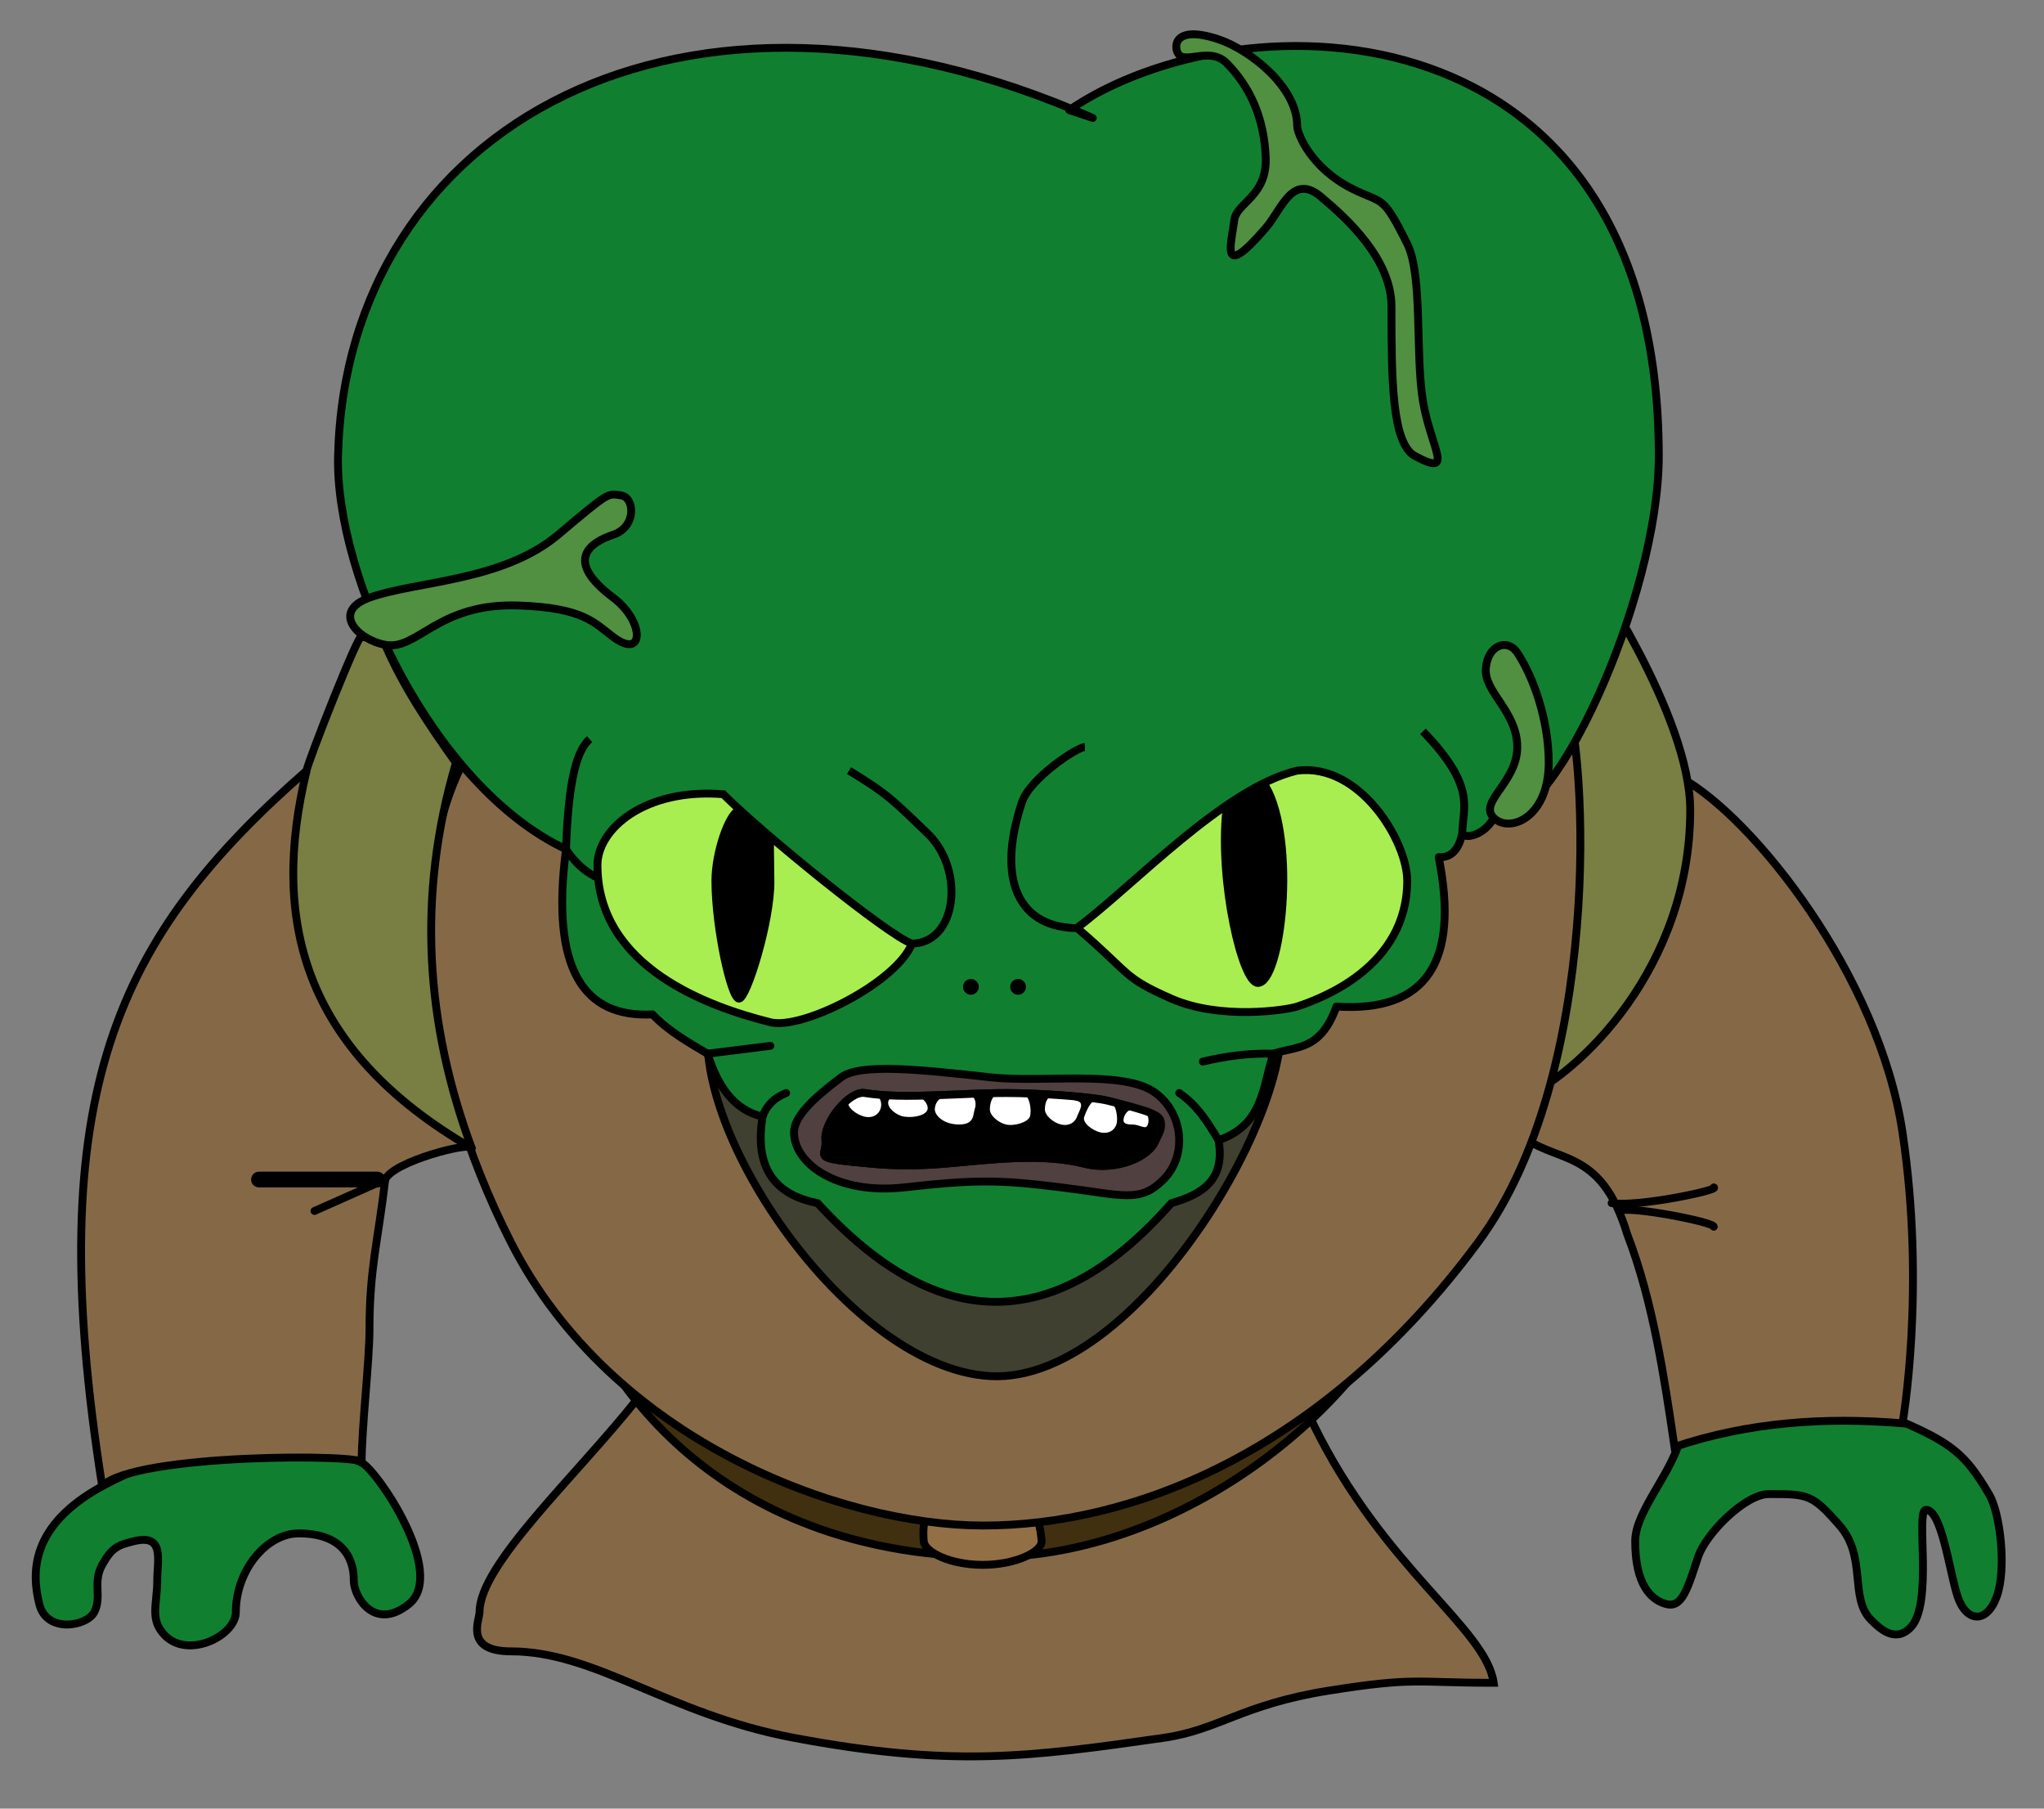 <?xml version="1.0" encoding="UTF-8" standalone="no"?>
<!-- Created with Inkscape (http://www.inkscape.org/) -->
<svg
   xmlns:dc="http://purl.org/dc/elements/1.1/"
   xmlns:cc="http://web.resource.org/cc/"
   xmlns:rdf="http://www.w3.org/1999/02/22-rdf-syntax-ns#"
   xmlns:svg="http://www.w3.org/2000/svg"
   xmlns="http://www.w3.org/2000/svg"
   xmlns:sodipodi="http://sodipodi.sourceforge.net/DTD/sodipodi-0.dtd"
   xmlns:inkscape="http://www.inkscape.org/namespaces/inkscape"
   width="260"
   height="230"
   id="svg2"
   sodipodi:version="0.32"
   inkscape:version="0.45.1"
   version="1.0"
   sodipodi:docbase="/html"
   sodipodi:docname="morbo.svg"
   inkscape:output_extension="org.inkscape.output.svg.inkscape">
  <rect width="100%" height="100%" fill="#808080" stroke="none"/>
  <defs
     id="defs4" />
  <sodipodi:namedview
     id="base"
     pagecolor="#ffffff"
     bordercolor="#666666"
     borderopacity="1.0"
     gridtolerance="10000"
     guidetolerance="10"
     objecttolerance="10"
     inkscape:pageopacity="0.0"
     inkscape:pageshadow="2"
     inkscape:zoom="2"
     inkscape:cx="120.7907"
     inkscape:cy="168.904"
     inkscape:document-units="px"
     inkscape:current-layer="layer1"
     showgrid="true"
     inkscape:grid-points="true"
     width="260px"
     height="230px"
     inkscape:window-width="975"
     inkscape:window-height="915"
     inkscape:window-x="0"
     inkscape:window-y="31" />
  <g
     inkscape:label="Layer 1"
     inkscape:groupmode="layer"
     id="layer1">
    <path
       style="fill:#108030;fill-opacity:1;fill-rule:evenodd;stroke:#000000;stroke-width:1px;stroke-linecap:butt;stroke-linejoin:miter;stroke-opacity:1"
       d="M 46,186 C 42.312,184.156 27.495,181.08 13,189 C 3.848,194.001 4,200 5,204 C 5.943,207.771 11.099,206.803 12,205 C 13,203 11.75,201.25 13,199 C 14.25,196.75 15.045,196.489 17,196 C 21,195 20,198.39 20,201 C 20,204 18.984,205.984 21,208 C 24,211 30,208 30,205 C 30,199.726 33.877,195 38,195 C 45,195 45,200 45,201 C 45,203 47.576,207.525 52,204 C 56.894,200.101 48,187 46,186 z "
       id="path3261"
       sodipodi:nodetypes="cssssssssssss" />
    <path
       style="fill:#108030;fill-opacity:1;fill-rule:evenodd;stroke:#000000;stroke-width:1px;stroke-linecap:butt;stroke-linejoin:miter;stroke-opacity:1"
       d="M 240,180 C 248.495,183.411 250,185 253,190 C 254.455,192.425 255.25,199.5 254,203 C 252.75,206.5 250.124,206.371 249,203 C 248,200 247,192 245,192 C 243.586,192 246,204 243,207 C 241,209 239,207 238,206 C 235.205,203.205 237.5,198 234,194 C 230.5,190 230,190 225,190 C 222,190 217,195 216,198 C 214.696,201.912 214,204.5 212,204 C 210,203.5 208,201.523 208,196 C 208,192 212.978,187.162 214,182 C 215.781,173.006 230.536,176.2 240,180 z "
       id="path3352"
       sodipodi:nodetypes="csssssssssssss" />
    <path
       style="fill:#856947;fill-opacity:1;fill-rule:evenodd;stroke:#000000;stroke-width:1px;stroke-linecap:butt;stroke-linejoin:miter;stroke-opacity:1"
       d="M 214,99 C 223,104 239,124 242,144 C 245,164 242,181 242,181 C 232.182,180.185 222.485,180.822 213,184 C 211.709,175.215 210.257,165.457 207,157 C 203.528,145.496 197.687,148.21 193,144 L 214,99 z "
       id="path3346"
       sodipodi:nodetypes="csccccc" />
    <path
       style="fill:#797e42;fill-opacity:1;fill-rule:evenodd;stroke:#000000;stroke-width:1px;stroke-linecap:butt;stroke-linejoin:miter;stroke-opacity:1"
       d="M 193,140 C 200.962,136.683 215,123 215,103 C 215,91 202,72 202,72 L 193,140 z "
       id="path3344"
       sodipodi:nodetypes="cscc" />
    <path
       style="fill:#856947;fill-opacity:1;fill-rule:evenodd;stroke:#000000;stroke-width:1px;stroke-linecap:butt;stroke-linejoin:miter;stroke-opacity:1"
       d="M 81,178 C 73,188 61,199 61,205 C 61,206 59,210 65,210 C 75.77,210 85,218 101,221 C 121.086,224.766 130.836,223.452 148,221 C 155,220 158,216.75 169,215 C 180,213.25 180,214 190,214 C 189,207 176.022,199.522 167,181 C 139.75,172 107.5,172 81,178 z "
       id="path3340"
       sodipodi:nodetypes="csssssccc" />
    <path
       style="fill:#403010;fill-opacity:1;fill-rule:evenodd;stroke:#000000;stroke-width:1px;stroke-linecap:butt;stroke-linejoin:miter;stroke-opacity:1"
       d="M 72,161 C 76,176 91.62,197.303 125,198 C 149.027,198.502 173,180 180,162 L 72,161 z "
       id="path3333"
       sodipodi:nodetypes="cscc" />
    <path
       transform="translate(-0.5,-0.5)"
       style="fill:#936f45;fill-opacity:1;fill-rule:evenodd;stroke:#000000;stroke-width:1;stroke-linecap:round;stroke-linejoin:round;stroke-miterlimit:4;stroke-dashoffset:0;stroke-opacity:1"
       d="M 133,196.5 C 133,197.88 129.64,199.5 125.5,199.5 C 121.36,199.5 118.115,197.875 118,196.5 C 117.5,190.5 121.36,190.5 125.5,190.5 C 129.64,190.5 132.5,190.5 133,196.5 z "
       id="path3337"
       sodipodi:nodetypes="csssc" />
    <path
       style="fill:#856947;fill-opacity:1;fill-rule:evenodd;stroke:#000000;stroke-width:1px;stroke-linecap:butt;stroke-linejoin:miter;stroke-opacity:1"
       d="M 60,95 C 50.939,109.978 53.454,135.309 65,158 C 77.81,183.175 107,193.978 125,194 C 143.693,194.023 168,185 188,158 C 203.868,136.578 202,96 199,88"
       id="path3331"
       sodipodi:nodetypes="csssc" />
    <path
       style="fill:#856947;fill-opacity:1;fill-rule:evenodd;stroke:#000000;stroke-width:1px;stroke-linecap:round;stroke-linejoin:round;stroke-opacity:1"
       d="M 39,98 C 15,119 5.07,138.858 13,189 C 16.979,184.78 46.793,184.906 46,186 C 46.004,181.638 47,173 47,169 C 47,161.272 48.116,157.657 49,150 C 50,147.681 60,145.133 60,146 C 44.055,134.582 35.449,119.404 39,98 z "
       id="path2266"
       sodipodi:nodetypes="cccsccc" />
    <path
       style="fill:none;fill-opacity:0.75;fill-rule:evenodd;stroke:#000000;stroke-width:2;stroke-linecap:round;stroke-linejoin:miter;stroke-miterlimit:4;stroke-dasharray:none;stroke-opacity:1"
       d="M 48.003,150 L 32.941,150"
       id="path2286"
       sodipodi:nodetypes="cc" />
    <path
       style="fill:none;fill-opacity:0.75;fill-rule:evenodd;stroke:#000000;stroke-width:1px;stroke-linecap:round;stroke-linejoin:miter;stroke-opacity:1"
       d="M 40,154 L 49,150"
       id="path3259" />
    <path
       style="fill:#797e42;fill-opacity:1;fill-rule:evenodd;stroke:#000000;stroke-width:1px;stroke-linecap:round;stroke-linejoin:round;stroke-opacity:1"
       d="M 60,146 C 54.205,130.336 52.96,114.078 58,97 C 54.554,92.178 51.281,87.288 49,82 C 48,81 47.333,81.205 46,81 C 45.942,79.599 39.042,97.146 39,98 C 34.483,116.622 38.205,133.369 60,146 z "
       id="path3263"
       sodipodi:nodetypes="cccccc" />
    <path
       style="fill:#404030;fill-opacity:1;fill-rule:evenodd;stroke:#000000;stroke-width:1px;stroke-linecap:butt;stroke-linejoin:miter;stroke-opacity:1"
       d="M 91,127 C 85,140 107,174 126,175 C 145.724,176.038 168,136 162,126 L 91,127 z "
       id="path3335"
       sodipodi:nodetypes="cscc" />
    <path
       style="fill:#108030;fill-opacity:1;fill-rule:evenodd;stroke:#000000;stroke-width:1px;stroke-linecap:round;stroke-linejoin:round;stroke-opacity:1"
       d="M 139,15 C 87,-8 44,16 43,58 C 42.632,73.466 55,100 72,108 C 70.008,123.332 74.274,129.45 83,129 C 84.942,131.058 87.486,132.514 90,134 C 91.291,138.125 93.358,141.166 97,142 C 96.002,148.079 98.164,151.87 104,153 C 119.728,170.226 134.686,169.238 149,153 C 152.897,151.906 155.891,150.064 155,145 C 160.826,142.992 160.55,138.086 162,134 C 164.83,133.003 167.939,133.723 170,128 C 181.489,128.763 185.652,122.261 183,109 C 184.478,109.098 185.523,108.2 186,106 C 186.415,106.788 188.943,106.095 190,104 C 197.251,106.329 211,76 211,58 C 211,-0.009 158,-1 136,14 L 139,15 z "
       id="path3265"
       sodipodi:nodetypes="csccccccccccccscc" />
    <path
       style="fill:#509040;fill-opacity:1;fill-rule:evenodd;stroke:#000000;stroke-width:1px;stroke-linecap:butt;stroke-linejoin:miter;stroke-opacity:1"
       d="M 71,68 C 77.606,62.44 77.25,62.75 79,63 C 80.75,63.25 81,67 78,68 C 75.082,68.973 71.657,71.243 78,76 C 82,79 82,84 78,81 C 75.592,79.194 74.245,77.295 66,77 C 55.652,76.63 53.145,82.764 49,82 C 45.453,81.346 42.106,77.768 47,76 C 52.843,73.889 63.907,73.97 71,68 z "
       id="path3267"
       sodipodi:nodetypes="cssssssss" />
    <path
       style="fill:#509040;fill-opacity:1;fill-rule:evenodd;stroke:#000000;stroke-width:1px;stroke-linecap:butt;stroke-linejoin:miter;stroke-opacity:1"
       d="M 150,7 C 149.271,6.271 149,3 155,5 C 158.912,6.304 165,11 165,16 C 165,17 166.761,21.38 172,24 C 176,26 175.818,24.636 179,31 C 181,35 180.014,45.082 181,51 C 182,57 185.148,60.738 180,58 C 177.015,56.412 177,48 177,39 C 177,33 171.457,27.888 168,25 C 164.38,21.976 163.022,26.661 161,29 C 155.088,35.838 156.63,31.023 157,28 C 157.273,25.767 161.202,25.002 161,20 C 160.798,15 159.003,11.003 156,8 C 154,6 151,8 150,7 z "
       id="path3269"
       sodipodi:nodetypes="csssssssssssss" />
    <path
       style="fill:none;fill-opacity:0.75;fill-rule:evenodd;stroke:#000000;stroke-width:1px;stroke-linecap:butt;stroke-linejoin:miter;stroke-opacity:1"
       d="M 186,106 C 186.079,102.589 187.802,100.048 181,93"
       id="path3271"
       sodipodi:nodetypes="cc" />
    <path
       style="fill:#509040;fill-opacity:1;fill-rule:evenodd;stroke:#000000;stroke-width:1px;stroke-linecap:butt;stroke-linejoin:miter;stroke-opacity:1"
       d="M 189,85 C 189.25,82 191.76,81.139 193,83 C 195,86 197,91.449 197,97 C 197,104 192,106 190,104 C 188,102 193,99.5 193,95 C 193,90.5 188.75,88 189,85 z "
       id="path3273"
       sodipodi:nodetypes="csssss" />
    <path
       style="fill:none;fill-opacity:0.75;fill-rule:evenodd;stroke:#000000;stroke-width:1px;stroke-linecap:butt;stroke-linejoin:miter;stroke-opacity:1"
       d="M 75,94 C 73.522,95.318 72.319,98.569 72,108 C 73.484,110.249 75.184,111.414 77,112"
       id="path3276"
       sodipodi:nodetypes="ccc" />
    <path
       style="fill:#a8ee50;fill-opacity:1;fill-rule:evenodd;stroke:#000000;stroke-width:1px;stroke-linecap:butt;stroke-linejoin:miter;stroke-opacity:1"
       d="M 116,120 C 113,119 97,106 92,101 C 82,100.194 76,105.45 76,110 C 76,123.038 90.178,128.045 98,130 C 102,131 114,125 116,120 z "
       id="path3278"
       sodipodi:nodetypes="ccssc" />
    <path
       style="fill:#000000;fill-opacity:1;fill-rule:evenodd;stroke:#000000;stroke-width:1px;stroke-linecap:round;stroke-linejoin:round;stroke-opacity:1"
       d="M 98,107 C 97,106 95,104 94,103 C 92.596,103.679 91,108.555 91,112 C 91,118 93,127 94,127 C 95,127 98.079,116.999 98,112 C 97.877,104.143 98,108 98,107 z "
       id="path3280"
       sodipodi:nodetypes="ccsssc" />
    <path
       style="fill:none;fill-opacity:0.75;fill-rule:evenodd;stroke:#000000;stroke-width:1px;stroke-linecap:butt;stroke-linejoin:miter;stroke-opacity:1"
       d="M 116,120 C 121.79,119.905 122.747,110.548 118,106 C 113.915,102.087 113,101 108,98"
       id="path3282"
       sodipodi:nodetypes="csc" />
    <path
       style="fill:none;fill-opacity:0.75;fill-rule:evenodd;stroke:#000000;stroke-width:1px;stroke-linecap:butt;stroke-linejoin:miter;stroke-opacity:1"
       d="M 138,95 C 137,95 131,99 130,102 C 126.394,112.817 130.247,118.49 138,118"
       id="path3284"
       sodipodi:nodetypes="csc" />
    <path
       sodipodi:type="arc"
       style="fill:#000000;fill-opacity:1;fill-rule:evenodd;stroke:#000000;stroke-width:1;stroke-linecap:round;stroke-linejoin:round;stroke-miterlimit:4;stroke-dasharray:none;stroke-dashoffset:0;stroke-opacity:1"
       id="path3286"
       sodipodi:cx="123.5"
       sodipodi:cy="125.5"
       sodipodi:rx="0.5"
       sodipodi:ry="0.5"
       d="M 124 125.5 A 0.5 0.5 0 1 1  123,125.5 A 0.5 0.5 0 1 1  124 125.5 z" />
    <path
       sodipodi:type="arc"
       style="fill:#000000;fill-opacity:1;fill-rule:evenodd;stroke:#000000;stroke-width:1;stroke-linecap:round;stroke-linejoin:round;stroke-miterlimit:4;stroke-dasharray:none;stroke-dashoffset:0;stroke-opacity:1"
       id="path3288"
       sodipodi:cx="129.5"
       sodipodi:cy="125.5"
       sodipodi:rx="0.5"
       sodipodi:ry="0.5"
       d="M 130 125.5 A 0.5 0.5 0 1 1  129,125.5 A 0.5 0.5 0 1 1  130 125.5 z" />
    <path
       style="fill:#a8ee50;fill-opacity:1;fill-rule:evenodd;stroke:#000000;stroke-width:1px;stroke-linecap:butt;stroke-linejoin:miter;stroke-opacity:1"
       d="M 137,118 C 144.185,112.64 155.703,100.198 165,98 C 173,97 179,107 179,112 C 179,123 168,127 165,128 C 163.658,128.447 155.25,129.75 149,127 C 142.75,124.25 144,124 137,118 z "
       id="path3290"
       sodipodi:nodetypes="ccsssc" />
    <path
       style="fill:#000000;fill-opacity:1;fill-rule:evenodd;stroke:#000000;stroke-width:1px;stroke-linecap:butt;stroke-linejoin:miter;stroke-opacity:1"
       d="M 156,103 C 155,112 158,125 160,125 C 163,125 165,107 161,100 C 159,101 157,102 156,103 z "
       id="path3292"
       sodipodi:nodetypes="cscc" />
    <path
       style="fill:none;fill-opacity:0.75;fill-rule:evenodd;stroke:#000000;stroke-width:1px;stroke-linecap:round;stroke-linejoin:round;stroke-opacity:1"
       d="M 97,142 C 97.458,140.69 98.376,139.644 100,139"
       id="path3303"
       sodipodi:nodetypes="cc" />
    <path
       style="fill:none;fill-opacity:0.75;fill-rule:evenodd;stroke:#000000;stroke-width:1px;stroke-linecap:round;stroke-linejoin:round;stroke-opacity:1"
       d="M 155,145 C 153.653,142.787 152.322,140.563 150,139"
       id="path3305"
       sodipodi:nodetypes="cc" />
    <path
       style="fill:#504040;fill-opacity:1;fill-rule:evenodd;stroke:#000000;stroke-width:1px;stroke-linecap:butt;stroke-linejoin:miter;stroke-opacity:1"
       d="M 107,137 C 109.405,135.196 117,136 126,137 C 132.635,137.737 143,136 147,139 C 150.578,141.683 151,147 148,150 C 145,153 142.942,151.993 135,151 C 127,150 124,150 115,151 C 106.421,151.953 101,147.953 101,144 C 101,142 103.422,139.683 107,137 z "
       id="path3307"
       sodipodi:nodetypes="csssssss" />
    <path
       style="fill:#000000;fill-opacity:1;fill-rule:evenodd;stroke:#000000;stroke-width:1px;stroke-linecap:butt;stroke-linejoin:miter;stroke-opacity:1"
       d="M 110,139 C 108.025,138.684 104.75,142.75 105,145 C 105.25,147.25 102.75,147.25 111,148 C 113.875,148.261 116.828,148.262 120,148 C 125.93,147.511 132.292,146.573 138,148 C 142,149 146,147 147,145 C 148.031,142.938 149,142 141,140 C 138.831,139.458 132,139 128,139 C 121.853,139 115.046,139.807 110,139 z "
       id="path3309"
       sodipodi:nodetypes="cssssssss" />
    <path
       style="fill:#ffffff;fill-opacity:1;fill-rule:evenodd;stroke:none;stroke-width:1px;stroke-linecap:butt;stroke-linejoin:miter;stroke-opacity:1"
       d="M 107.911,140.042 C 107.655,140.777 108.933,141.755 109.955,142 C 110.978,142.245 111.744,141.755 112,141.021 C 112.256,140.287 112,139.308 110.978,139.064 C 109.955,138.819 108.166,139.308 107.911,140.042 z "
       id="path3311"
       sodipodi:nodetypes="cssss" />
    <path
       style="fill:#ffffff;fill-opacity:1;fill-rule:evenodd;stroke:none;stroke-width:1px;stroke-linecap:butt;stroke-linejoin:miter;stroke-opacity:1"
       d="M 113,140.042 C 112.775,140.869 114.036,141.855 115,142 C 116.289,142.194 117.917,141.803 118,141 C 118.08,140.227 117.089,139.308 116.067,139.064 C 115.045,138.819 113.204,139.292 113,140.042 z "
       id="path3313"
       sodipodi:nodetypes="cssss" />
    <path
       style="fill:#ffffff;fill-opacity:1;fill-rule:evenodd;stroke:none;stroke-width:1px;stroke-linecap:butt;stroke-linejoin:miter;stroke-opacity:1"
       d="M 118.911,141.042 C 118.877,141.819 120,143 122,143 C 124,143 123.744,141.734 124,141 C 124.256,140.266 124.022,139.245 123,139 C 121.978,138.755 119,139 118.911,141.042 z "
       id="path3315"
       sodipodi:nodetypes="cssss" />
    <path
       style="fill:#ffffff;fill-opacity:1;fill-rule:evenodd;stroke:none;stroke-width:1px;stroke-linecap:butt;stroke-linejoin:miter;stroke-opacity:1"
       d="M 125.911,141.042 C 125.888,141.819 126.933,142.755 127.955,143 C 128.978,143.245 130.744,142.734 131,142 C 131.256,141.266 131.022,139.245 130,139 C 128.978,138.755 126,138 125.911,141.042 z "
       id="path3317"
       sodipodi:nodetypes="cssss" />
    <path
       style="fill:#ffffff;fill-opacity:1;fill-rule:evenodd;stroke:none;stroke-width:1px;stroke-linecap:butt;stroke-linejoin:miter;stroke-opacity:1"
       d="M 132.911,141.042 C 132.888,141.819 133.933,142.755 134.955,143 C 135.978,143.245 136.744,142.734 137,142 C 137.256,141.266 138.022,140.245 137,140 C 135.978,139.755 133,138 132.911,141.042 z "
       id="path3319"
       sodipodi:nodetypes="cssss" />
    <path
       style="fill:#ffffff;fill-opacity:1;fill-rule:evenodd;stroke:none;stroke-width:1px;stroke-linecap:butt;stroke-linejoin:miter;stroke-opacity:1"
       d="M 137.911,142.042 C 137.649,142.774 138.933,143.755 139.955,144 C 140.978,144.245 141.744,143.755 142,143.021 C 142.256,142.287 142.022,140.245 141,140 C 139.978,139.755 139,139 137.911,142.042 z "
       id="path3321"
       sodipodi:nodetypes="cssss" />
    <path
       style="fill:#ffffff;fill-opacity:1;fill-rule:evenodd;stroke:none;stroke-width:1px;stroke-linecap:butt;stroke-linejoin:miter;stroke-opacity:1"
       d="M 143,142 C 142.744,142.734 143,143 144,143 C 145.051,143 145.744,143.755 146,143.021 C 146.256,142.287 146,141.308 144.978,141.064 C 143.955,140.819 143.256,141.266 143,142 z "
       id="path3323"
       sodipodi:nodetypes="cssss" />
    <path
       style="fill:none;fill-opacity:0.75;fill-rule:evenodd;stroke:#000000;stroke-width:1px;stroke-linecap:butt;stroke-linejoin:miter;stroke-opacity:1"
       d="M 110,139 C 108.025,138.684 104.75,142.75 105,145 C 105.25,147.25 102.75,147.25 111,148 C 113.875,148.261 116.828,148.262 120,148 C 125.93,147.511 132.292,146.573 138,148 C 142,149 146.293,147.121 147,145 C 148,142 149,142 141,140 C 138.831,139.458 132,139 128,139 C 121.853,139 115.046,139.807 110,139 z "
       id="path3325"
       sodipodi:nodetypes="cssssssss" />
    <path
       style="fill:none;fill-opacity:0.75;fill-rule:evenodd;stroke:#000000;stroke-width:1px;stroke-linecap:round;stroke-linejoin:round;stroke-opacity:1"
       d="M 162,134 C 158.931,133.898 155.944,134.312 153,135"
       id="path3327"
       sodipodi:nodetypes="cc" />
    <path
       style="fill:none;fill-opacity:0.75;fill-rule:evenodd;stroke:#000000;stroke-width:1px;stroke-linecap:round;stroke-linejoin:round;stroke-opacity:1"
       d="M 90,134 C 98,133 98,133 98,133"
       id="path3329"
       sodipodi:nodetypes="cc" />
    <path
       style="fill:none;fill-opacity:0.75;fill-rule:evenodd;stroke:#000000;stroke-width:1px;stroke-linecap:round;stroke-linejoin:round;stroke-opacity:1"
       d="M 205,153 C 208.456,153.52 218.842,151.301 218,151"
       id="path3348"
       sodipodi:nodetypes="cc" />
    <path
       style="fill:none;fill-opacity:0.75;fill-rule:evenodd;stroke:#000000;stroke-width:1px;stroke-linecap:round;stroke-linejoin:round;stroke-opacity:1"
       d="M 206,154 C 207,153.279 218,155.389 218,156"
       id="path3350"
       sodipodi:nodetypes="cc" />
  </g>
</svg>
